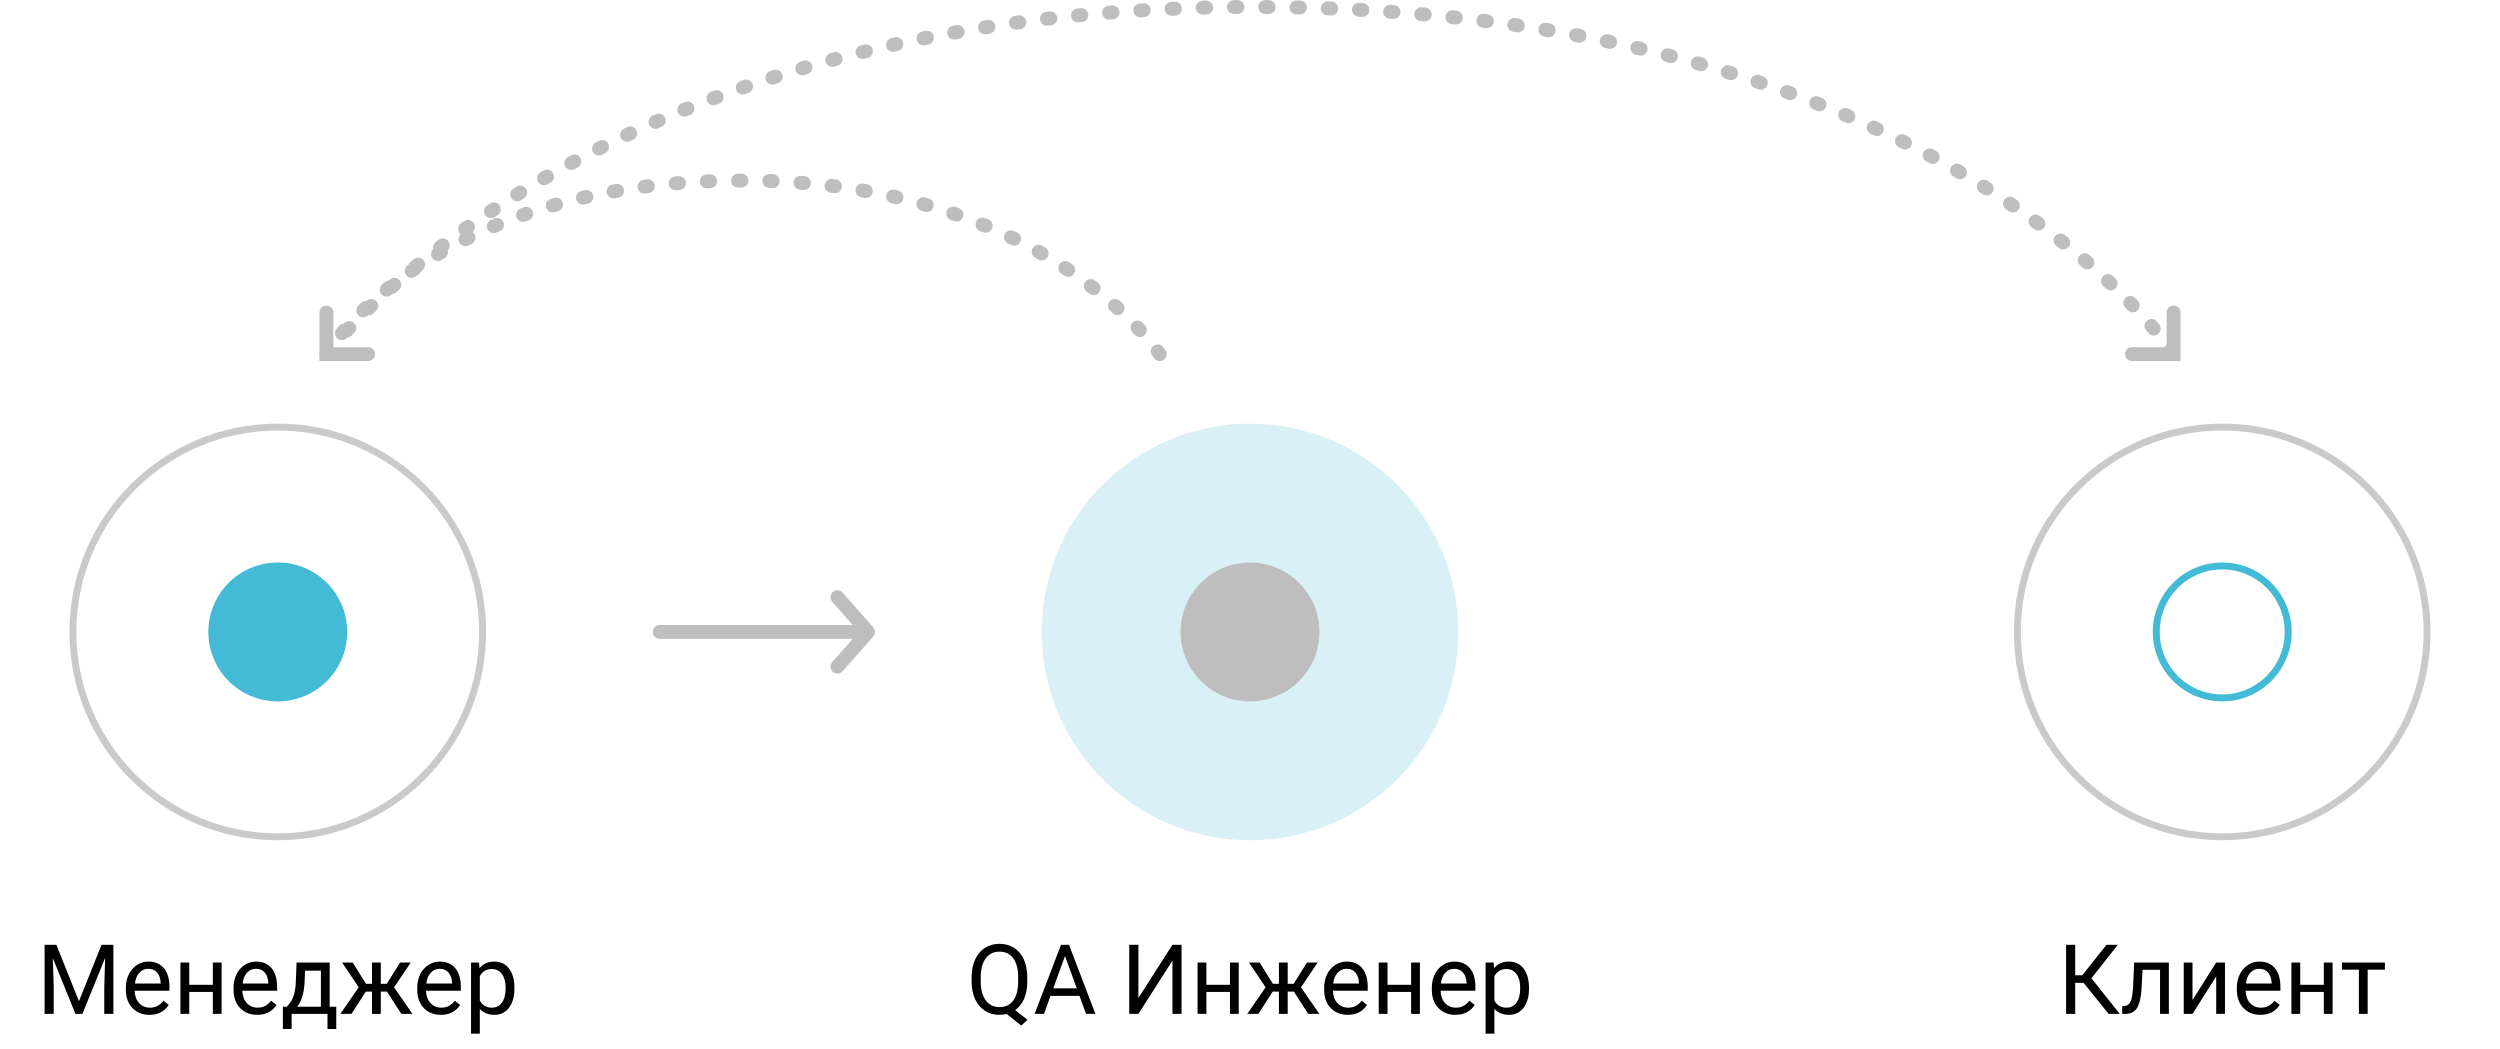 <svg width="360" height="151" viewBox="0 0 360 151" fill="none" xmlns="http://www.w3.org/2000/svg">
<path d="M95 91H125M125 91L120.588 86M125 91L120.588 96" stroke="#BEBEBE" stroke-width="2" stroke-linecap="round"/>
<path d="M167 51C167 51 150.413 26 107 26C61.725 26 47 51 47 51" stroke="#BEBEBE" stroke-width="2" stroke-linecap="round" stroke-dasharray="0.5 4"/>
<circle cx="320" cy="91" r="29.5" stroke="#CACACA"/>
<circle cx="320" cy="91" r="9.5" stroke="#43BAD6"/>
<path d="M300.039 141.529H298.829V146H297.517V136.047H298.829V140.436H299.854L303.334 136.047H304.968L301.167 140.873L305.248 146H303.642L300.039 141.529ZM312.316 138.604V146H311.045V139.649H308.529L308.379 142.418C308.297 143.689 308.083 144.599 307.736 145.146C307.395 145.692 306.85 145.977 306.103 146H305.597V144.886L305.959 144.858C306.369 144.813 306.663 144.576 306.841 144.147C307.019 143.719 307.132 142.926 307.183 141.769L307.319 138.604H312.316ZM319.132 138.604H320.396V146H319.132V140.606L315.721 146H314.456V138.604H315.721V144.004L319.132 138.604ZM325.496 146.137C324.493 146.137 323.678 145.809 323.049 145.152C322.42 144.492 322.105 143.61 322.105 142.507V142.274C322.105 141.541 322.244 140.887 322.522 140.312C322.805 139.734 323.197 139.283 323.698 138.959C324.204 138.631 324.751 138.467 325.339 138.467C326.3 138.467 327.048 138.784 327.581 139.417C328.114 140.05 328.381 140.957 328.381 142.138V142.664H323.37C323.388 143.393 323.6 143.983 324.006 144.435C324.416 144.881 324.936 145.104 325.564 145.104C326.011 145.104 326.389 145.013 326.699 144.831C327.009 144.649 327.28 144.407 327.513 144.106L328.285 144.708C327.665 145.66 326.736 146.137 325.496 146.137ZM325.339 139.506C324.828 139.506 324.4 139.693 324.054 140.066C323.707 140.436 323.493 140.955 323.411 141.625H327.116V141.529C327.08 140.887 326.907 140.39 326.597 140.039C326.287 139.684 325.868 139.506 325.339 139.506ZM335.894 146H334.629V142.842H331.231V146H329.96V138.604H331.231V141.81H334.629V138.604H335.894V146ZM343.427 139.629H340.945V146H339.681V139.629H337.247V138.604H343.427V139.629Z" fill="black"/>
<circle cx="40" cy="91" r="29.5" stroke="#CACACA"/>
<circle cx="40" cy="91" r="10" fill="#43BAD6"/>
<path d="M8.117 136.047L11.371 144.168L14.625 136.047H16.327V146H15.015V142.124L15.138 137.94L11.87 146H10.865L7.604 137.961L7.734 142.124V146H6.422V136.047H8.117ZM21.516 146.137C20.513 146.137 19.697 145.809 19.068 145.152C18.439 144.492 18.125 143.61 18.125 142.507V142.274C18.125 141.541 18.264 140.887 18.542 140.312C18.825 139.734 19.216 139.283 19.718 138.959C20.224 138.631 20.77 138.467 21.358 138.467C22.32 138.467 23.067 138.784 23.601 139.417C24.134 140.05 24.4 140.957 24.4 142.138V142.664H19.39C19.408 143.393 19.62 143.983 20.025 144.435C20.436 144.881 20.955 145.104 21.584 145.104C22.031 145.104 22.409 145.013 22.719 144.831C23.029 144.649 23.3 144.407 23.532 144.106L24.305 144.708C23.685 145.66 22.755 146.137 21.516 146.137ZM21.358 139.506C20.848 139.506 20.42 139.693 20.073 140.066C19.727 140.436 19.513 140.955 19.431 141.625H23.136V141.529C23.099 140.887 22.926 140.39 22.616 140.039C22.306 139.684 21.887 139.506 21.358 139.506ZM31.913 146H30.648V142.842H27.251V146H25.98V138.604H27.251V141.81H30.648V138.604H31.913V146ZM37.02 146.137C36.017 146.137 35.201 145.809 34.572 145.152C33.943 144.492 33.629 143.61 33.629 142.507V142.274C33.629 141.541 33.768 140.887 34.046 140.312C34.328 139.734 34.72 139.283 35.222 138.959C35.727 138.631 36.274 138.467 36.862 138.467C37.824 138.467 38.571 138.784 39.105 139.417C39.638 140.05 39.904 140.957 39.904 142.138V142.664H34.894C34.912 143.393 35.124 143.983 35.529 144.435C35.94 144.881 36.459 145.104 37.088 145.104C37.535 145.104 37.913 145.013 38.223 144.831C38.533 144.649 38.804 144.407 39.036 144.106L39.809 144.708C39.189 145.66 38.259 146.137 37.02 146.137ZM36.862 139.506C36.352 139.506 35.923 139.693 35.577 140.066C35.231 140.436 35.017 140.955 34.935 141.625H38.64V141.529C38.603 140.887 38.43 140.39 38.12 140.039C37.81 139.684 37.391 139.506 36.862 139.506ZM41.312 144.968L41.75 144.428C42.242 143.79 42.523 142.833 42.591 141.557L42.707 138.604H47.472V144.968H48.422V148.174H47.157V146H41.996V148.174H40.731L40.738 144.968H41.312ZM42.81 144.968H46.207V139.772H43.931L43.855 141.536C43.778 143.008 43.429 144.152 42.81 144.968ZM55.723 142.787H54.834V146H53.569V142.787H52.681L50.609 146H49.01L51.655 142.172L49.263 138.604H50.794L52.701 141.666H53.569V138.604H54.834V141.666H55.695L57.616 138.604H59.148L56.748 142.179L59.394 146H57.794L55.723 142.787ZM63.475 146.137C62.472 146.137 61.656 145.809 61.027 145.152C60.398 144.492 60.084 143.61 60.084 142.507V142.274C60.084 141.541 60.223 140.887 60.501 140.312C60.783 139.734 61.175 139.283 61.677 138.959C62.183 138.631 62.73 138.467 63.317 138.467C64.279 138.467 65.026 138.784 65.56 139.417C66.093 140.05 66.359 140.957 66.359 142.138V142.664H61.349C61.367 143.393 61.579 143.983 61.984 144.435C62.395 144.881 62.914 145.104 63.543 145.104C63.99 145.104 64.368 145.013 64.678 144.831C64.988 144.649 65.259 144.407 65.491 144.106L66.264 144.708C65.644 145.66 64.714 146.137 63.475 146.137ZM63.317 139.506C62.807 139.506 62.379 139.693 62.032 140.066C61.686 140.436 61.472 140.955 61.39 141.625H65.095V141.529C65.058 140.887 64.885 140.39 64.575 140.039C64.265 139.684 63.846 139.506 63.317 139.506ZM74.077 142.384C74.077 143.509 73.82 144.416 73.305 145.104C72.79 145.793 72.092 146.137 71.213 146.137C70.315 146.137 69.609 145.852 69.094 145.282V148.844H67.829V138.604H68.984L69.046 139.424C69.561 138.786 70.276 138.467 71.192 138.467C72.081 138.467 72.783 138.802 73.298 139.472C73.817 140.142 74.077 141.074 74.077 142.268V142.384ZM72.812 142.24C72.812 141.406 72.635 140.748 72.279 140.265C71.924 139.782 71.436 139.54 70.816 139.54C70.051 139.54 69.477 139.88 69.094 140.559V144.093C69.472 144.767 70.051 145.104 70.83 145.104C71.436 145.104 71.917 144.865 72.272 144.387C72.632 143.904 72.812 143.188 72.812 142.24Z" fill="black"/>
<path d="M47 51C47 51 84.563 1 180.462 1C280.473 1 313 51 313 51" stroke="#BEBEBE" stroke-width="2" stroke-linecap="round" stroke-dasharray="0.5 4"/>
<path d="M53 51L47 51L47 45" stroke="#BEBEBE" stroke-width="2" stroke-linecap="round"/>
<path d="M313 45V51H307" stroke="#BEBEBE" stroke-width="2" stroke-linecap="round"/>
<circle opacity="0.2" cx="180" cy="91" r="30" fill="#43BAD6"/>
<circle cx="180" cy="91" r="10" fill="#BEBEBE"/>
<path d="M147.926 141.345C147.926 142.306 147.773 143.136 147.468 143.833C147.162 144.526 146.734 145.068 146.183 145.46L147.96 146.854L147.064 147.682L144.966 146.014C144.638 146.096 144.291 146.137 143.927 146.137C143.143 146.137 142.448 145.945 141.842 145.562C141.236 145.175 140.764 144.626 140.427 143.915C140.094 143.2 139.923 142.372 139.914 141.434V140.716C139.914 139.759 140.08 138.913 140.413 138.18C140.746 137.446 141.215 136.885 141.821 136.498C142.432 136.106 143.129 135.91 143.913 135.91C144.715 135.91 145.419 136.104 146.025 136.491C146.636 136.879 147.105 137.437 147.434 138.166C147.762 138.891 147.926 139.738 147.926 140.709V141.345ZM146.613 140.702C146.613 139.531 146.379 138.629 145.909 137.995C145.444 137.357 144.779 137.038 143.913 137.038C143.088 137.038 142.437 137.355 141.958 137.988C141.484 138.617 141.24 139.492 141.227 140.613V141.345C141.227 142.484 141.464 143.382 141.938 144.038C142.416 144.694 143.079 145.022 143.927 145.022C144.774 145.022 145.431 144.715 145.896 144.1C146.36 143.48 146.6 142.593 146.613 141.44V140.702ZM155.445 143.402H151.275L150.339 146H148.985L152.786 136.047H153.935L157.742 146H156.396L155.445 143.402ZM151.672 142.322H155.056L153.36 137.667L151.672 142.322ZM168.83 136.047H170.143V146H168.83V138.33L163.929 146H162.609V136.047H163.929V143.717L168.83 136.047ZM178.38 146H177.115V142.842H173.718V146H172.446V138.604H173.718V141.81H177.115V138.604H178.38V146ZM186.316 142.787H185.428V146H184.163V142.787H183.274L181.203 146H179.604L182.249 142.172L179.856 138.604H181.388L183.295 141.666H184.163V138.604H185.428V141.666H186.289L188.21 138.604H189.741L187.342 142.179L189.987 146H188.388L186.316 142.787ZM194.068 146.137C193.066 146.137 192.25 145.809 191.621 145.152C190.992 144.492 190.678 143.61 190.678 142.507V142.274C190.678 141.541 190.817 140.887 191.095 140.312C191.377 139.734 191.769 139.283 192.271 138.959C192.776 138.631 193.323 138.467 193.911 138.467C194.873 138.467 195.62 138.784 196.153 139.417C196.687 140.05 196.953 140.957 196.953 142.138V142.664H191.942C191.961 143.393 192.173 143.983 192.578 144.435C192.988 144.881 193.508 145.104 194.137 145.104C194.583 145.104 194.962 145.013 195.271 144.831C195.581 144.649 195.853 144.407 196.085 144.106L196.857 144.708C196.238 145.66 195.308 146.137 194.068 146.137ZM193.911 139.506C193.401 139.506 192.972 139.693 192.626 140.066C192.28 140.436 192.065 140.955 191.983 141.625H195.688V141.529C195.652 140.887 195.479 140.39 195.169 140.039C194.859 139.684 194.44 139.506 193.911 139.506ZM204.466 146H203.201V142.842H199.804V146H198.532V138.604H199.804V141.81H203.201V138.604H204.466V146ZM209.572 146.137C208.57 146.137 207.754 145.809 207.125 145.152C206.496 144.492 206.182 143.61 206.182 142.507V142.274C206.182 141.541 206.321 140.887 206.599 140.312C206.881 139.734 207.273 139.283 207.774 138.959C208.28 138.631 208.827 138.467 209.415 138.467C210.377 138.467 211.124 138.784 211.657 139.417C212.19 140.05 212.457 140.957 212.457 142.138V142.664H207.446C207.465 143.393 207.676 143.983 208.082 144.435C208.492 144.881 209.012 145.104 209.641 145.104C210.087 145.104 210.465 145.013 210.775 144.831C211.085 144.649 211.356 144.407 211.589 144.106L212.361 144.708C211.742 145.66 210.812 146.137 209.572 146.137ZM209.415 139.506C208.905 139.506 208.476 139.693 208.13 140.066C207.784 140.436 207.569 140.955 207.487 141.625H211.192V141.529C211.156 140.887 210.983 140.39 210.673 140.039C210.363 139.684 209.944 139.506 209.415 139.506ZM220.175 142.384C220.175 143.509 219.917 144.416 219.402 145.104C218.887 145.793 218.19 146.137 217.311 146.137C216.413 146.137 215.706 145.852 215.191 145.282V148.844H213.927V138.604H215.082L215.144 139.424C215.659 138.786 216.374 138.467 217.29 138.467C218.179 138.467 218.881 138.802 219.396 139.472C219.915 140.142 220.175 141.074 220.175 142.268V142.384ZM218.91 142.24C218.91 141.406 218.732 140.748 218.377 140.265C218.021 139.782 217.534 139.54 216.914 139.54C216.148 139.54 215.574 139.88 215.191 140.559V144.093C215.57 144.767 216.148 145.104 216.928 145.104C217.534 145.104 218.015 144.865 218.37 144.387C218.73 143.904 218.91 143.188 218.91 142.24Z" fill="black"/>
</svg>
